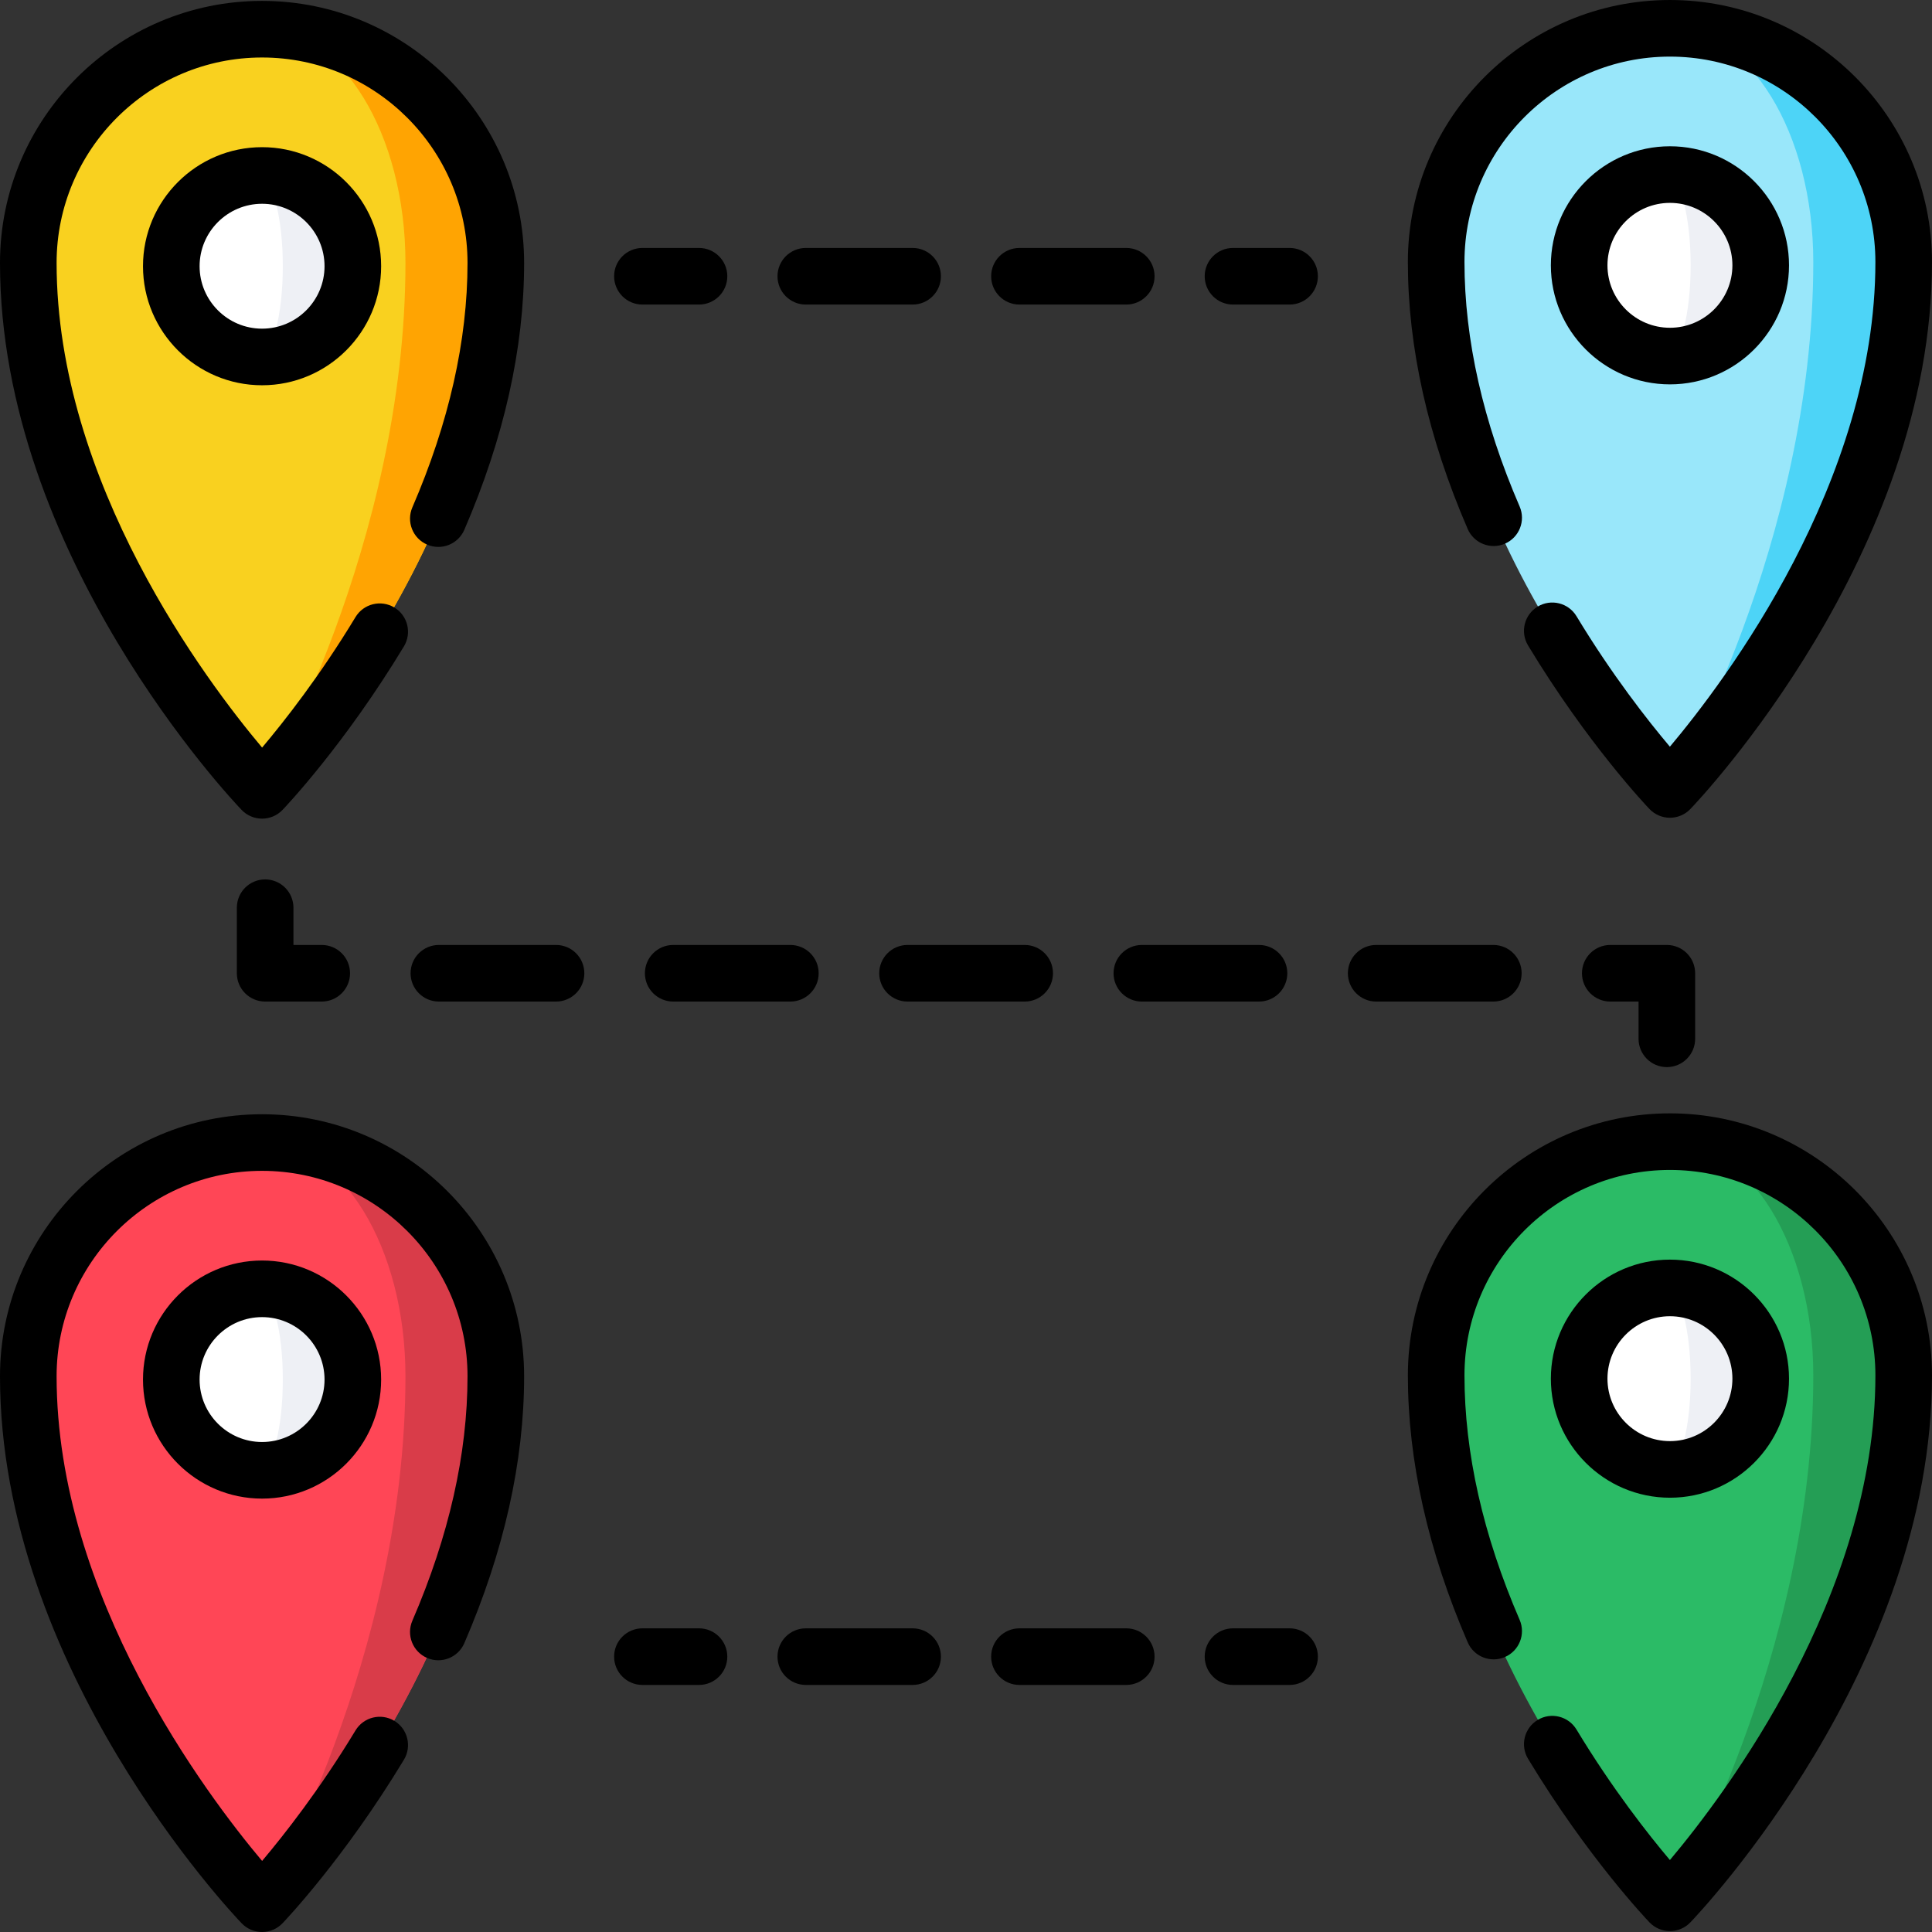 <svg id="Layer_1" enable-background="new 0 0 512 512" height="512" viewBox="0 0 512 512" width="512" xmlns="http://www.w3.org/2000/svg"><rect x="0" y="0" width="512" height="512" fill="#333333" stroke="none"/><g><g><path d="m131.4 364.72c0 74.59-60.99 138.77-61.94 139.77-.01.01-.01.01-.01.01s-61.95-64.6-61.95-139.78c0-34.21 27.74-61.93 61.95-61.93s61.95 27.72 61.95 61.93z" fill="#ff4656"/><path d="m69.46 504.49c.58-1 37.99-65.18 37.99-139.77 0-34.21-17.01-61.93-38-61.93 34.21 0 61.95 27.72 61.95 61.93 0 74.59-60.99 138.77-61.94 139.77z" fill="#d93c49"/><path d="m93.51 365.6c0 13.28-10.77 24.05-24.06 24.05-.26 0-.53 0-.79-.02-12.92-.41-23.27-11.01-23.27-24.03s10.35-23.62 23.27-24.03c.26-.02.53-.02.79-.02 13.29 0 24.06 10.77 24.06 24.05z" fill="#fff"/><path d="m93.51 365.6c0 13.28-10.77 24.05-24.06 24.05-.26 0-.53 0-.79-.02 3.49-.41 6.29-11.01 6.29-24.03s-2.8-23.62-6.29-24.03c.26-.02.53-.02.79-.02 13.29 0 24.06 10.77 24.06 24.05z" fill="#eef0f5"/></g><g><path d="m504.49 364.493c0 74.59-60.99 138.77-61.94 139.77-.01.01-.01.01-.01.01s-61.95-64.6-61.95-139.78c0-34.21 27.74-61.93 61.95-61.93s61.95 27.72 61.95 61.93z" fill="#2bbb66"/><path d="m442.55 504.263c.58-1 37.99-65.18 37.99-139.77 0-34.21-17.01-61.93-38-61.93 34.21 0 61.95 27.72 61.95 61.93 0 74.59-60.99 138.77-61.94 139.77z" fill="#249e55"/><path d="m466.6 365.373c0 13.28-10.77 24.05-24.06 24.05-.26 0-.53 0-.79-.02-12.92-.41-23.27-11.01-23.27-24.03s10.35-23.62 23.27-24.03c.26-.02.53-.02.79-.02 13.29 0 24.06 10.77 24.06 24.05z" fill="#fff"/><path d="m466.6 365.373c0 13.28-10.77 24.05-24.06 24.05-.26 0-.53 0-.79-.02 3.49-.41 6.29-11.01 6.29-24.03s-2.8-23.62-6.29-24.03c.26-.02.53-.02.79-.02 13.29 0 24.06 10.77 24.06 24.05z" fill="#eef0f5"/></g><g><path d="m131.4 69.672c0 74.59-60.99 138.77-61.94 139.77-.01.01-.01.01-.01.01s-61.95-64.6-61.95-139.78c0-34.21 27.74-61.93 61.95-61.93s61.95 27.72 61.95 61.93z" fill="#f9d11f"/><path d="m69.46 209.442c.58-1 37.99-65.18 37.99-139.77 0-34.21-17.01-61.93-38-61.93 34.21 0 61.95 27.72 61.95 61.93 0 74.59-60.99 138.77-61.94 139.77z" fill="#ffa402"/><path d="m93.51 70.552c0 13.28-10.77 24.05-24.06 24.05-.26 0-.53 0-.79-.02-12.92-.41-23.27-11.01-23.27-24.03s10.35-23.62 23.27-24.03c.26-.02.53-.02.79-.02 13.29 0 24.06 10.77 24.06 24.05z" fill="#fff"/><path d="m93.51 70.552c0 13.28-10.77 24.05-24.06 24.05-.26 0-.53 0-.79-.02 3.49-.41 6.29-11.01 6.29-24.03s-2.8-23.62-6.29-24.03c.26-.02.53-.02.79-.02 13.29 0 24.06 10.77 24.06 24.05z" fill="#eef0f5"/></g><g><path d="m504.49 69.445c0 74.59-60.99 138.77-61.94 139.77-.01.01-.01.01-.01.01s-61.95-64.6-61.95-139.78c0-34.21 27.74-61.93 61.95-61.93 34.21 0 61.95 27.72 61.95 61.93z" fill="#99e7fa"/><path d="m442.55 209.215c.58-1 37.99-65.18 37.99-139.77 0-34.21-17.01-61.93-38-61.93 34.21 0 61.95 27.72 61.95 61.93 0 74.59-60.99 138.77-61.94 139.77z" fill="#4dd4f7"/><path d="m466.6 70.325c0 13.28-10.77 24.05-24.06 24.05-.26 0-.53 0-.79-.02-12.92-.41-23.27-11.01-23.27-24.03s10.35-23.62 23.27-24.03c.26-.02.53-.02.79-.02 13.29 0 24.06 10.77 24.06 24.05z" fill="#fff"/><path d="m466.6 70.325c0 13.28-10.77 24.05-24.06 24.05-.26 0-.53 0-.79-.02 3.49-.41 6.29-11.01 6.29-24.03s-2.8-23.62-6.29-24.03c.26-.02.53-.02.79-.02 13.29 0 24.06 10.77 24.06 24.05z" fill="#eef0f5"/></g></g><g><path d="m37.895 365.598c0 17.396 14.156 31.549 31.555 31.549s31.555-14.153 31.555-31.549-14.155-31.548-31.555-31.548-31.555 14.152-31.555 31.548zm48.11 0c0 9.125-7.427 16.549-16.555 16.549s-16.555-7.424-16.555-16.549 7.427-16.548 16.555-16.548 16.555 7.423 16.555 16.548z"/><path d="m442.55 396.91c17.399 0 31.555-14.152 31.555-31.548s-14.156-31.549-31.555-31.549-31.555 14.153-31.555 31.549 14.155 31.548 31.555 31.548zm0-48.097c9.128 0 16.555 7.424 16.555 16.549s-7.427 16.548-16.555 16.548-16.555-7.423-16.555-16.548 7.426-16.549 16.555-16.549z"/><path d="m69.45 216.952c2.043 0 3.999-.834 5.413-2.309.662-.69 16.382-17.194 32.186-43.35 2.142-3.545 1.004-8.156-2.541-10.298s-8.156-1.004-10.297 2.541c-9.45 15.639-18.997 27.767-24.751 34.581-14.732-17.515-54.46-70.161-54.46-128.446 0-30.015 24.426-54.434 54.45-54.434s54.45 24.419 54.45 54.434c0 20.553-4.919 42.352-14.621 64.792-1.644 3.802.106 8.217 3.908 9.86 3.803 1.644 8.216-.106 9.86-3.908 10.519-24.33 15.852-48.132 15.852-70.744 0-38.286-31.155-69.434-69.45-69.434s-69.449 31.148-69.449 69.434c0 77.303 61.422 142.245 64.037 144.972 1.414 1.475 3.37 2.309 5.413 2.309z"/><path d="m69.45 295.286c-38.295 0-69.45 31.147-69.45 69.433 0 77.304 61.422 142.246 64.037 144.972 1.414 1.475 3.37 2.309 5.413 2.309s3.999-.834 5.413-2.309c.662-.69 16.382-17.195 32.186-43.35 2.143-3.545 1.005-8.156-2.54-10.298-3.547-2.144-8.157-1.005-10.298 2.54-9.45 15.639-18.997 27.767-24.751 34.582-14.732-17.515-54.46-70.161-54.46-128.446 0-30.015 24.426-54.433 54.45-54.433s54.45 24.418 54.45 54.433c0 20.553-4.919 42.352-14.621 64.792-1.644 3.802.106 8.216 3.908 9.86 3.803 1.644 8.216-.105 9.86-3.908 10.519-24.331 15.852-48.132 15.852-70.745.001-38.285-31.154-69.432-69.449-69.432z"/><path d="m37.895 70.55c0 17.396 14.156 31.548 31.555 31.548s31.555-14.152 31.555-31.548-14.155-31.549-31.555-31.549-31.555 14.153-31.555 31.549zm48.11 0c0 9.125-7.427 16.548-16.555 16.548s-16.555-7.423-16.555-16.548 7.427-16.549 16.555-16.549 16.555 7.424 16.555 16.549z"/><path d="m442.55 101.862c17.399 0 31.555-14.153 31.555-31.549s-14.156-31.549-31.555-31.549-31.555 14.153-31.555 31.549 14.155 31.549 31.555 31.549zm0-48.098c9.128 0 16.555 7.424 16.555 16.549s-7.427 16.549-16.555 16.549-16.555-7.424-16.555-16.549 7.426-16.549 16.555-16.549z"/><path d="m170.246 80.711h14.997c4.142 0 7.5-3.358 7.5-7.5s-3.358-7.5-7.5-7.5h-14.997c-4.142 0-7.5 3.358-7.5 7.5s3.358 7.5 7.5 7.5z"/><path d="m213.546 80.711h28.309c4.142 0 7.5-3.358 7.5-7.5s-3.358-7.5-7.5-7.5h-28.309c-4.142 0-7.5 3.358-7.5 7.5s3.358 7.5 7.5 7.5z"/><path d="m270.164 80.711h28.309c4.142 0 7.5-3.358 7.5-7.5s-3.358-7.5-7.5-7.5h-28.309c-4.142 0-7.5 3.358-7.5 7.5s3.357 7.5 7.5 7.5z"/><path d="m341.754 65.711h-14.997c-4.142 0-7.5 3.358-7.5 7.5s3.358 7.5 7.5 7.5h14.997c4.142 0 7.5-3.358 7.5-7.5s-3.358-7.5-7.5-7.5z"/><path d="m185.243 431.526h-14.997c-4.142 0-7.5 3.358-7.5 7.5s3.358 7.5 7.5 7.5h14.997c4.142 0 7.5-3.358 7.5-7.5s-3.358-7.5-7.5-7.5z"/><path d="m241.854 431.526h-28.309c-4.142 0-7.5 3.358-7.5 7.5s3.358 7.5 7.5 7.5h28.309c4.142 0 7.5-3.358 7.5-7.5s-3.357-7.5-7.5-7.5z"/><path d="m298.472 431.526h-28.309c-4.142 0-7.5 3.358-7.5 7.5s3.358 7.5 7.5 7.5h28.309c4.142 0 7.5-3.358 7.5-7.5s-3.358-7.5-7.5-7.5z"/><path d="m341.754 431.526h-14.997c-4.142 0-7.5 3.358-7.5 7.5s3.358 7.5 7.5 7.5h14.997c4.142 0 7.5-3.358 7.5-7.5s-3.358-7.5-7.5-7.5z"/><path d="m403.251 257.924c0-4.142-3.358-7.5-7.5-7.5h-31.049c-4.142 0-7.5 3.358-7.5 7.5s3.358 7.5 7.5 7.5h31.049c4.143 0 7.5-3.358 7.5-7.5z"/><path d="m240.504 250.424c-4.142 0-7.5 3.358-7.5 7.5s3.358 7.5 7.5 7.5h31.049c4.142 0 7.5-3.358 7.5-7.5s-3.358-7.5-7.5-7.5z"/><path d="m178.406 250.424c-4.142 0-7.5 3.358-7.5 7.5s3.358 7.5 7.5 7.5h31.049c4.142 0 7.5-3.358 7.5-7.5s-3.358-7.5-7.5-7.5z"/><path d="m295.104 257.924c0 4.142 3.358 7.5 7.5 7.5h31.049c4.142 0 7.5-3.358 7.5-7.5s-3.358-7.5-7.5-7.5h-31.049c-4.143 0-7.5 3.358-7.5 7.5z"/><path d="m147.356 250.424h-31.049c-4.142 0-7.5 3.358-7.5 7.5s3.358 7.5 7.5 7.5h31.049c4.142 0 7.5-3.358 7.5-7.5s-3.358-7.5-7.5-7.5z"/><path d="m70.267 233.052c-4.142 0-7.5 3.358-7.5 7.5v17.372c0 4.142 3.358 7.5 7.5 7.5h14.997c4.142 0 7.5-3.358 7.5-7.5s-3.358-7.5-7.5-7.5h-7.497v-9.872c0-4.142-3.358-7.5-7.5-7.5z"/><path d="m441.733 282.795c4.142 0 7.5-3.358 7.5-7.5v-17.371c0-4.142-3.358-7.5-7.5-7.5h-14.997c-4.142 0-7.5 3.358-7.5 7.5s3.358 7.5 7.5 7.5h7.497v9.871c0 4.142 3.358 7.5 7.5 7.5z"/><path d="m442.55 295.048c-38.295 0-69.45 31.147-69.45 69.433 0 22.612 5.333 46.414 15.852 70.745 1.644 3.802 6.059 5.552 9.86 3.908 3.802-1.644 5.552-6.059 3.908-9.86-9.702-22.44-14.621-44.24-14.621-64.792 0-30.015 24.426-54.433 54.45-54.433s54.451 24.418 54.451 54.432c0 58.29-39.732 110.938-54.46 128.447-5.755-6.816-15.302-18.944-24.751-34.582-2.142-3.545-6.752-4.684-10.297-2.541-3.545 2.142-4.683 6.752-2.541 10.297 15.804 26.156 31.524 42.66 32.186 43.35 1.415 1.475 3.37 2.309 5.413 2.309s3.999-.834 5.413-2.309c2.615-2.725 64.037-67.667 64.037-144.971 0-38.285-31.155-69.433-69.45-69.433z"/><path d="m398.813 144.086c3.802-1.644 5.552-6.059 3.908-9.86-9.702-22.44-14.621-44.239-14.621-64.792 0-30.015 24.426-54.434 54.45-54.434s54.45 24.419 54.45 54.434c0 58.289-39.732 110.937-54.46 128.446-5.755-6.816-15.302-18.944-24.751-34.582-2.142-3.545-6.752-4.682-10.297-2.541-3.545 2.142-4.683 6.753-2.541 10.298 15.804 26.156 31.524 42.66 32.186 43.35 1.415 1.475 3.37 2.309 5.413 2.309s3.999-.834 5.413-2.309c2.615-2.726 64.037-67.668 64.037-144.971 0-38.286-31.155-69.434-69.45-69.434s-69.45 31.148-69.45 69.434c0 22.612 5.333 46.414 15.852 70.744 1.644 3.801 6.059 5.551 9.861 3.908z"/></g></svg>